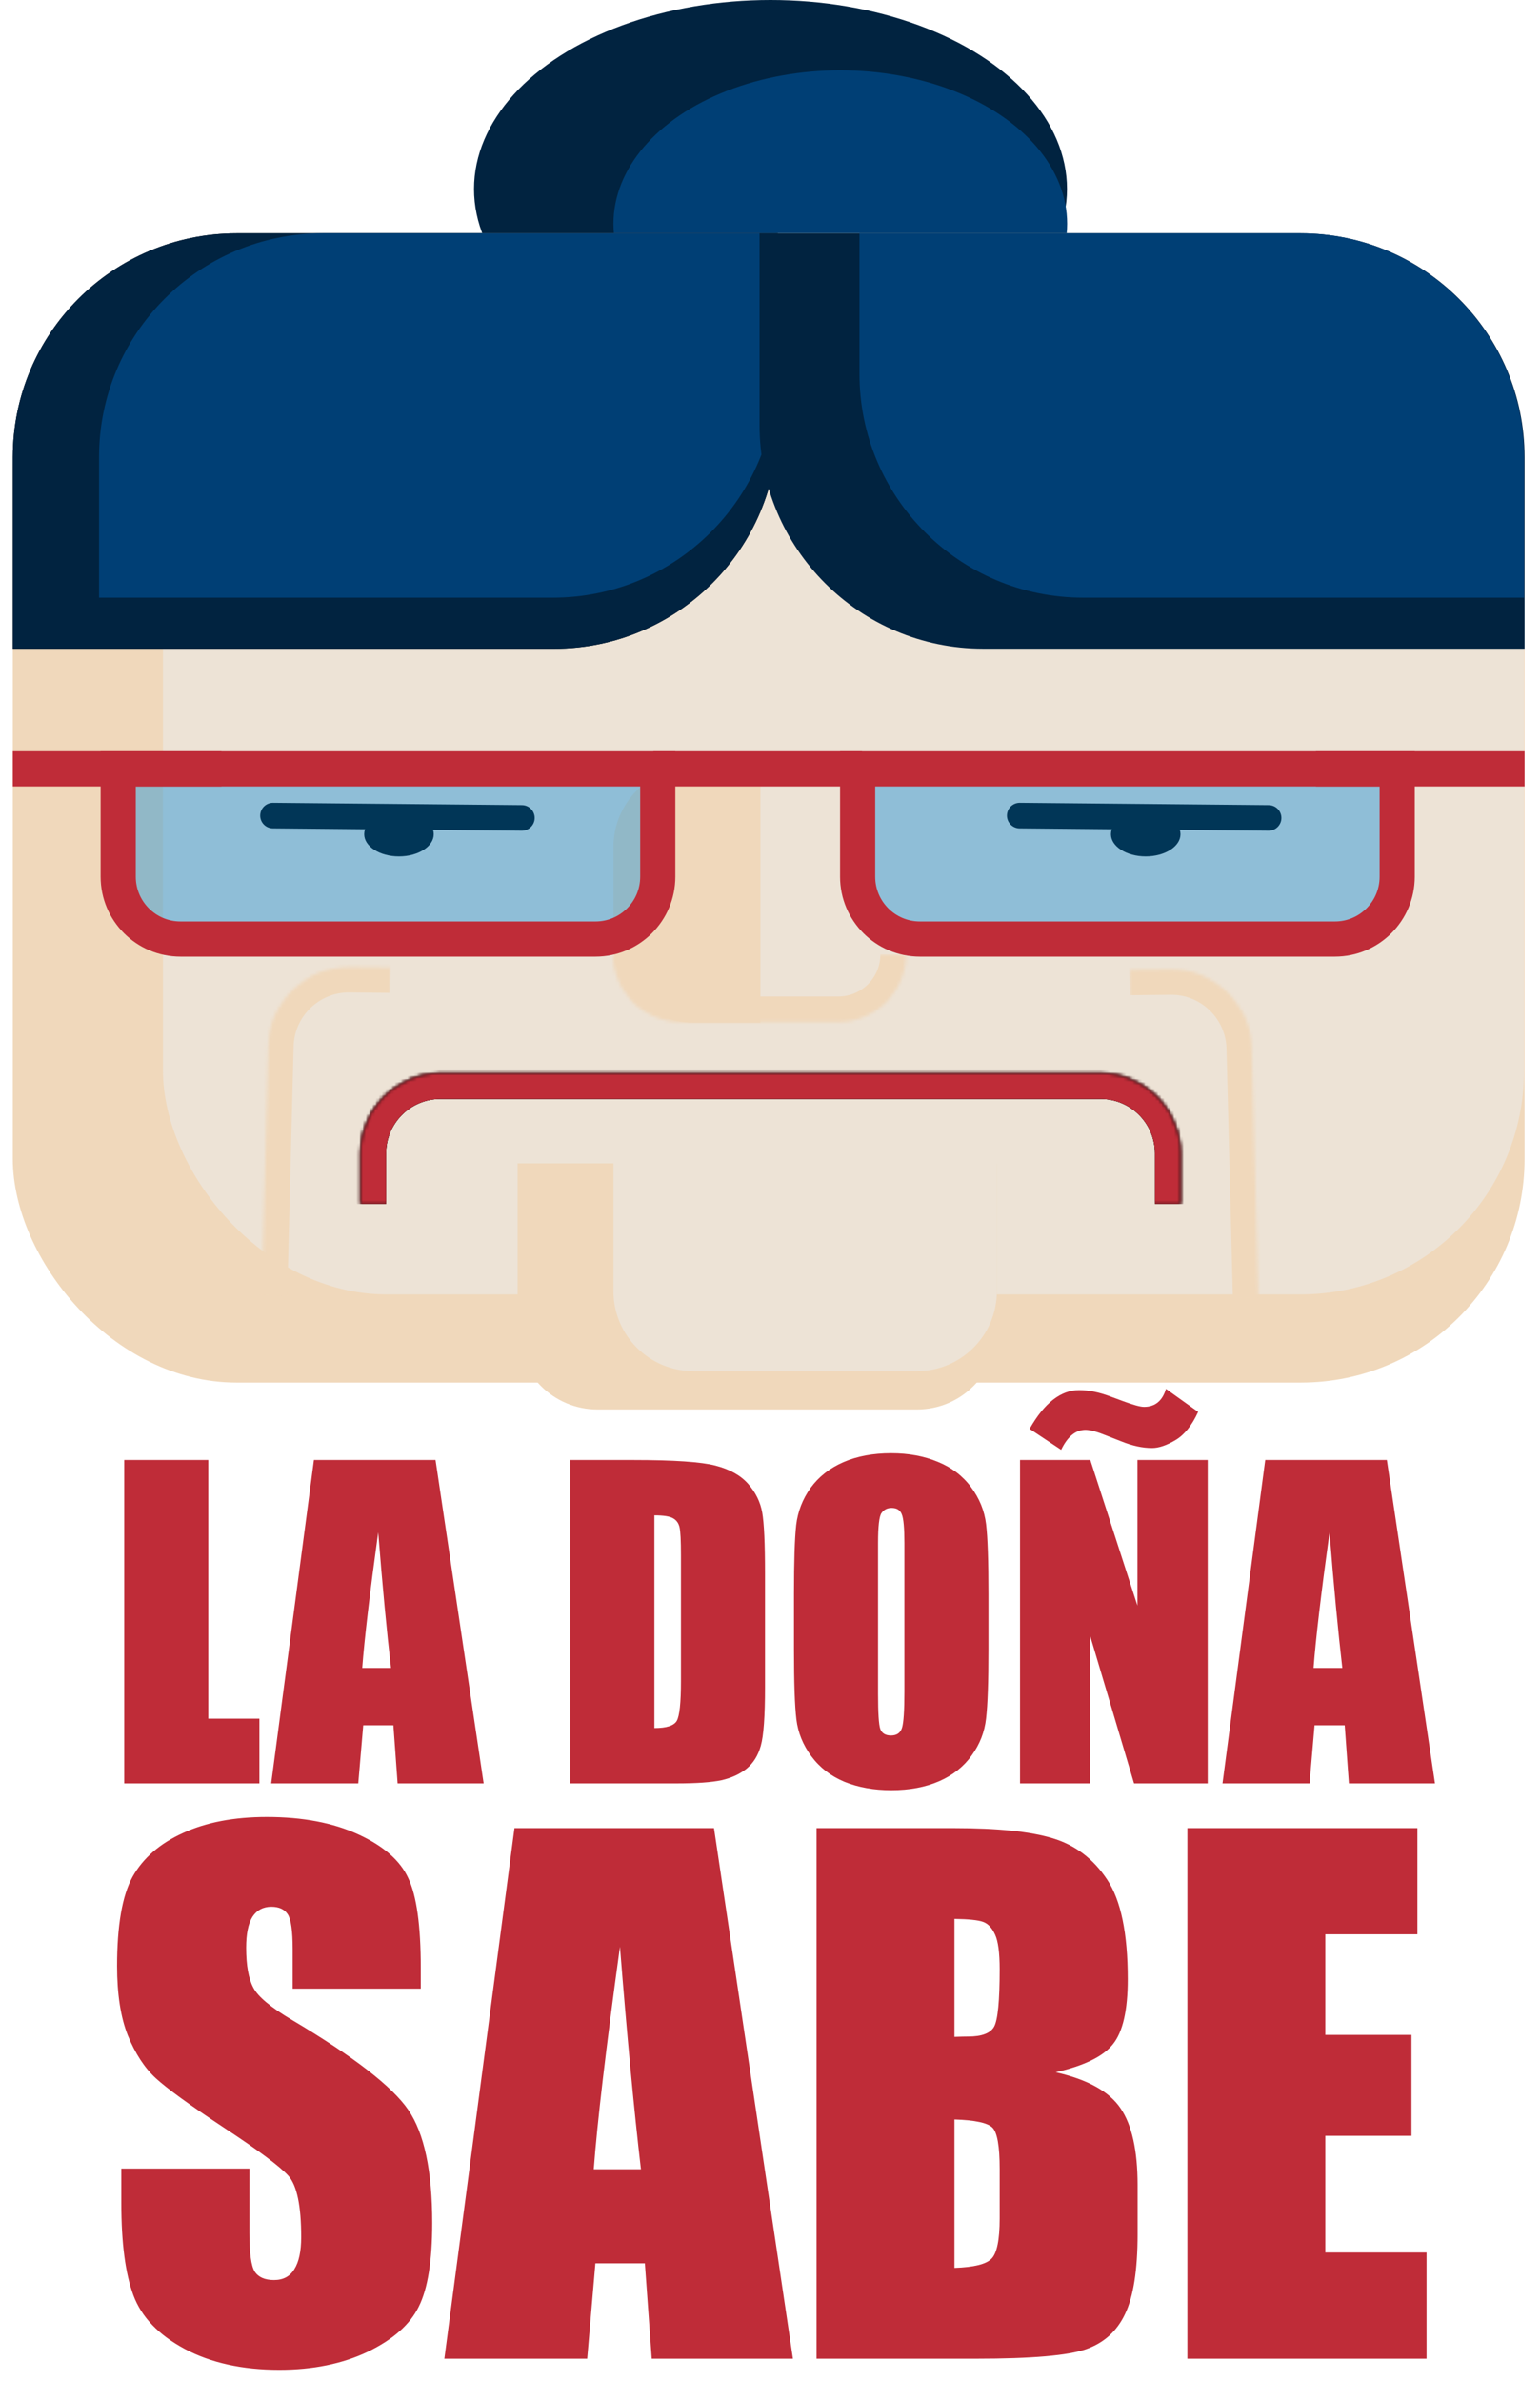 <svg width="482" height="745" viewBox="0 0 482 745" fill="none" xmlns="http://www.w3.org/2000/svg">
<path d="M65.188 456.812V537.75H81.188V558H38.875V456.812H65.188ZM136.312 456.812L151.375 558H124.438L123.125 539.812H113.688L112.125 558H84.875L98.25 456.812H136.312ZM122.375 521.875C121.042 510.417 119.708 496.271 118.375 479.438C115.708 498.771 114.042 512.917 113.375 521.875H122.375ZM178.5 456.812H198.188C210.896 456.812 219.479 457.396 223.938 458.562C228.438 459.729 231.854 461.646 234.188 464.312C236.521 466.979 237.979 469.958 238.562 473.25C239.146 476.5 239.438 482.917 239.438 492.5V527.938C239.438 537.021 239 543.104 238.125 546.188C237.292 549.229 235.812 551.625 233.688 553.375C231.562 555.083 228.938 556.292 225.812 557C222.688 557.667 217.979 558 211.688 558H178.5V456.812ZM204.812 474.125V540.688C208.604 540.688 210.938 539.938 211.812 538.438C212.688 536.896 213.125 532.75 213.125 526V486.688C213.125 482.104 212.979 479.167 212.688 477.875C212.396 476.583 211.729 475.646 210.688 475.062C209.646 474.438 207.688 474.125 204.812 474.125ZM309.375 516.062C309.375 526.229 309.125 533.438 308.625 537.688C308.167 541.896 306.667 545.75 304.125 549.25C301.625 552.75 298.229 555.438 293.938 557.312C289.646 559.188 284.646 560.125 278.938 560.125C273.521 560.125 268.646 559.25 264.312 557.5C260.021 555.708 256.562 553.042 253.938 549.5C251.312 545.958 249.75 542.104 249.25 537.938C248.75 533.771 248.5 526.479 248.5 516.062V498.75C248.5 488.583 248.729 481.396 249.188 477.188C249.688 472.938 251.188 469.062 253.688 465.562C256.229 462.062 259.646 459.375 263.938 457.5C268.229 455.625 273.229 454.688 278.938 454.688C284.354 454.688 289.208 455.583 293.5 457.375C297.833 459.125 301.312 461.771 303.938 465.312C306.562 468.854 308.125 472.708 308.625 476.875C309.125 481.042 309.375 488.333 309.375 498.75V516.062ZM283.062 482.812C283.062 478.104 282.792 475.104 282.25 473.812C281.75 472.479 280.688 471.812 279.062 471.812C277.688 471.812 276.625 472.354 275.875 473.438C275.167 474.479 274.812 477.604 274.812 482.812V530.062C274.812 535.938 275.042 539.562 275.5 540.938C276 542.312 277.125 543 278.875 543C280.667 543 281.812 542.208 282.312 540.625C282.812 539.042 283.062 535.271 283.062 529.312V482.812ZM378 456.812V558H354.938L341.25 512V558H319.25V456.812H341.25L356 502.375V456.812H378ZM375 441.75C373.083 445.958 370.729 448.896 367.938 450.562C365.146 452.229 362.688 453.062 360.562 453.062C357.604 453.062 354.417 452.375 351 451L346.375 449.188C343.417 447.979 341.208 447.375 339.75 447.375C336.667 447.375 334.125 449.458 332.125 453.625L322.25 447.062C326.833 438.979 332 434.938 337.75 434.938C340.75 434.938 344.021 435.604 347.562 436.938L351.438 438.375C354.688 439.583 356.896 440.188 358.062 440.188C361.521 440.188 363.812 438.312 364.938 434.562L375 441.75ZM434.062 456.812L449.125 558H422.188L420.875 539.812H411.438L409.875 558H382.625L396 456.812H434.062ZM420.125 521.875C418.792 510.417 417.458 496.271 416.125 479.438C413.458 498.771 411.792 512.917 411.125 521.875H420.125ZM131.693 622.233H91.601V609.929C91.601 604.187 91.088 600.529 90.062 598.957C89.037 597.385 87.328 596.599 84.936 596.599C82.338 596.599 80.356 597.658 78.988 599.777C77.689 601.896 77.04 605.109 77.04 609.416C77.04 614.953 77.792 619.123 79.296 621.926C80.731 624.729 84.799 628.112 91.498 632.077C110.707 643.493 122.807 652.858 127.797 660.173C132.787 667.487 135.282 679.279 135.282 695.549C135.282 707.375 133.881 716.091 131.078 721.696C128.344 727.302 123.012 732.019 115.082 735.847C107.152 739.606 97.924 741.486 87.397 741.486C75.844 741.486 65.966 739.299 57.763 734.924C49.628 730.549 44.296 724.978 41.767 718.21C39.237 711.442 37.973 701.838 37.973 689.396V678.527H78.065V698.728C78.065 704.948 78.612 708.947 79.706 710.725C80.868 712.502 82.885 713.391 85.756 713.391C88.627 713.391 90.746 712.263 92.113 710.007C93.549 707.751 94.267 704.401 94.267 699.958C94.267 690.183 92.934 683.791 90.268 680.783C87.533 677.775 80.8 672.751 70.067 665.71C59.335 658.601 52.226 653.439 48.739 650.227C45.253 647.014 42.348 642.57 40.023 636.896C37.768 631.223 36.64 623.977 36.64 615.158C36.64 602.443 38.246 593.146 41.459 587.268C44.74 581.389 50.004 576.809 57.25 573.527C64.496 570.178 73.246 568.503 83.5 568.503C94.711 568.503 104.247 570.314 112.108 573.938C120.038 577.561 125.268 582.141 127.797 587.678C130.395 593.146 131.693 602.478 131.693 615.671V622.233ZM223.466 571.989L248.178 738H203.983L201.83 708.161H186.347L183.783 738H139.076L161.02 571.989H223.466ZM200.6 678.732C198.412 659.934 196.225 636.726 194.037 609.108C189.662 640.827 186.928 664.035 185.834 678.732H200.6ZM255.561 571.989H298.627C312.23 571.989 322.519 573.049 329.491 575.168C336.532 577.287 342.206 581.594 346.513 588.088C350.819 594.514 352.973 604.904 352.973 619.26C352.973 628.967 351.435 635.734 348.358 639.562C345.351 643.391 339.369 646.33 330.414 648.381C340.395 650.637 347.162 654.396 350.717 659.66C354.271 664.855 356.049 672.854 356.049 683.654V699.035C356.049 710.246 354.75 718.552 352.152 723.952C349.623 729.353 345.556 733.044 339.95 735.026C334.345 737.009 322.86 738 305.497 738H255.561V571.989ZM298.729 600.393V637.307C300.575 637.238 302.011 637.204 303.036 637.204C307.274 637.204 309.975 636.179 311.137 634.128C312.299 632.009 312.88 626.027 312.88 616.184C312.88 610.988 312.401 607.365 311.444 605.314C310.487 603.195 309.223 601.862 307.65 601.315C306.146 600.769 303.173 600.461 298.729 600.393ZM298.729 663.146V709.597C304.813 709.392 308.676 708.435 310.316 706.726C312.025 705.017 312.88 700.812 312.88 694.113V678.63C312.88 671.521 312.128 667.214 310.624 665.71C309.12 664.206 305.155 663.352 298.729 663.146ZM371.635 571.989H443.617V605.212H414.804V636.691H441.771V668.273H414.804V704.777H446.488V738H371.635V571.989Z" fill="#BF2C38"/>
<ellipse cx="241.157" cy="59.141" rx="92.8" ry="59.141" fill="#012340"/>
<ellipse cx="263" cy="70" rx="71" ry="48" fill="#003F75"/>
<g filter="url(#filter0_d_110_117)">
<rect x="4" y="73.013" width="473.168" height="355.574" rx="70" fill="#F0D8BB"/>
</g>
<rect x="51" y="73" width="426" height="332" rx="70" fill="#EDE3D6"/>
<mask id="path-6-inside-1_110_117" fill="white">
<path d="M112.84 360.861C112.84 347.054 124.033 335.861 137.84 335.861H344.473C358.281 335.861 369.474 347.054 369.474 360.861V376.748H112.84V360.861Z"/>
</mask>
<path d="M104.84 360.861C104.84 342.636 119.615 327.861 137.84 327.861H344.474C362.699 327.861 377.474 342.636 377.474 360.861H361.474C361.474 351.472 353.862 343.861 344.474 343.861H137.84C128.451 343.861 120.84 351.472 120.84 360.861H104.84ZM369.474 376.748H112.84H369.474ZM104.84 376.748V360.861C104.84 342.636 119.615 327.861 137.84 327.861V343.861C128.451 343.861 120.84 351.472 120.84 360.861V376.748H104.84ZM344.474 327.861C362.699 327.861 377.474 342.636 377.474 360.861V376.748H361.474V360.861C361.474 351.472 353.862 343.861 344.474 343.861V327.861Z" fill="black" mask="url(#path-6-inside-1_110_117)"/>
<mask id="path-8-inside-2_110_117" fill="white">
<path d="M112.84 360.861C112.84 347.054 124.033 335.861 137.84 335.861H344.473C358.281 335.861 369.474 347.054 369.474 360.861V376.748H112.84V360.861Z"/>
</mask>
<path d="M104.84 360.861C104.84 342.636 119.615 327.861 137.84 327.861H344.474C362.699 327.861 377.474 342.636 377.474 360.861H361.474C361.474 351.472 353.862 343.861 344.474 343.861H137.84C128.451 343.861 120.84 351.472 120.84 360.861H104.84ZM369.474 376.748H112.84H369.474ZM104.84 376.748V360.861C104.84 342.636 119.615 327.861 137.84 327.861V343.861C128.451 343.861 120.84 351.472 120.84 360.861V376.748H104.84ZM344.474 327.861C362.699 327.861 377.474 342.636 377.474 360.861V376.748H361.474V360.861C361.474 351.472 353.862 343.861 344.474 343.861V327.861Z" fill="black" mask="url(#path-8-inside-2_110_117)"/>
<mask id="path-10-inside-3_110_117" fill="white">
<path d="M112.84 360.861C112.84 347.054 124.033 335.861 137.84 335.861H344.473C358.281 335.861 369.474 347.054 369.474 360.861V376.748H112.84V360.861Z"/>
</mask>
<path d="M104.84 360.861C104.84 342.636 119.615 327.861 137.84 327.861H344.474C362.699 327.861 377.474 342.636 377.474 360.861H361.474C361.474 351.472 353.862 343.861 344.474 343.861H137.84C128.451 343.861 120.84 351.472 120.84 360.861H104.84ZM369.474 376.748H112.84H369.474ZM104.84 376.748V360.861C104.84 342.636 119.615 327.861 137.84 327.861V343.861C128.451 343.861 120.84 351.472 120.84 360.861V376.748H104.84ZM344.474 327.861C362.699 327.861 377.474 342.636 377.474 360.861V376.748H361.474V360.861C361.474 351.472 353.862 343.861 344.474 343.861V327.861Z" fill="#BF2C38" mask="url(#path-10-inside-3_110_117)"/>
<mask id="path-12-inside-4_110_117" fill="white">
<path d="M366.238 303.265C380.044 303.121 391.523 314.194 391.875 327.997L393.868 405.965L356.066 406.358L353.434 303.397L366.238 303.265Z"/>
</mask>
<path d="M366.033 295.267C384.258 295.078 399.409 309.694 399.875 327.914L401.868 405.882L385.869 406.048L383.876 328.08C383.636 318.694 375.831 311.164 366.442 311.262L366.033 295.267ZM356.066 406.358L353.434 303.397L356.066 406.358ZM353.229 295.4L366.033 295.267C384.258 295.078 399.409 309.694 399.875 327.914L383.876 328.08C383.636 318.694 375.831 311.164 366.442 311.262L353.638 311.395L353.229 295.4ZM393.868 405.965L356.066 406.358L393.868 405.965Z" fill="#F0D8BB" mask="url(#path-12-inside-4_110_117)"/>
<mask id="path-14-inside-5_110_117" fill="white">
<path d="M109.537 302.534C95.731 302.391 84.252 313.464 83.9 327.267L81.907 405.235L119.709 405.628L122.341 302.667L109.537 302.534Z"/>
</mask>
<path d="M109.742 294.537C91.517 294.348 76.366 308.964 75.9 327.184L73.907 405.152L89.906 405.318L91.899 327.35C92.139 317.964 99.944 310.434 109.333 310.532L109.742 294.537ZM119.709 405.628L122.341 302.667L119.709 405.628ZM122.546 294.67L109.742 294.537C91.517 294.348 76.366 308.964 75.9 327.184L91.899 327.35C92.139 317.964 99.944 310.434 109.333 310.532L122.137 310.665L122.546 294.67ZM81.907 405.235L119.709 405.628L81.907 405.235Z" fill="#F0D8BB" mask="url(#path-14-inside-5_110_117)"/>
<mask id="path-16-inside-6_110_117" fill="white">
<path d="M191.892 298.624C191.892 310.318 201.372 319.798 213.066 319.798H262.373C274.067 319.798 283.547 310.318 283.547 298.624V298.624H191.892V298.624Z"/>
</mask>
<path d="M183.892 298.624C183.892 314.736 196.954 327.798 213.066 327.798H262.373C278.486 327.798 291.547 314.736 291.547 298.624H275.547C275.547 305.9 269.649 311.798 262.373 311.798H213.066C205.79 311.798 199.892 305.9 199.892 298.624H183.892ZM283.547 298.624H191.892H283.547ZM183.892 298.624V298.624C183.892 314.736 196.954 327.798 213.066 327.798V311.798C205.79 311.798 199.892 305.9 199.892 298.624V298.624H183.892ZM262.373 327.798C278.486 327.798 291.547 314.736 291.547 298.624V298.624H275.547V298.624C275.547 305.9 269.649 311.798 262.373 311.798V327.798Z" fill="#F0D8BB" mask="url(#path-16-inside-6_110_117)"/>
<path d="M162 416C162 429.807 173.193 441 187 441H287C300.807 441 312 429.807 312 416V364H162V416Z" fill="#F0D8BB"/>
<path d="M192 265C192 251.193 203.193 240 217 240H238V320H217C203.193 320 192 308.807 192 295V265Z" fill="#F0D8BB"/>
<path d="M192 404C192 417.807 203.193 429 217 429H287C300.807 429 312 417.807 312 404V364H192V404Z" fill="#EDE3D6"/>
<path d="M74 76.013H240.448V132.977C240.448 169.98 210.451 199.977 173.448 199.977H7V143.013C7 106.01 36.997 76.013 74 76.013Z" fill="#D9D9D9" stroke="black" stroke-width="6"/>
<path d="M4 143.013C4 104.353 35.34 73.013 74 73.013H243.448V132.977C243.448 171.637 212.108 202.977 173.448 202.977H4V143.013Z" fill="#012340"/>
<path d="M31 143C31 104.34 62.34 73 101 73H243V117C243 155.66 211.66 187 173 187H31V143Z" fill="#003F75"/>
<path d="M477.168 143.013C477.168 104.353 445.828 73.013 407.168 73.013H237.72V132.977C237.72 171.637 269.06 202.977 307.72 202.977H477.168V143.013Z" fill="#012340"/>
<path d="M477 143C477 104.34 445.66 73 407 73H269V117C269 155.66 300.34 187 339 187H477V143Z" fill="#003F75"/>
<path d="M319.157 255.198L397.063 255.921" stroke="black" stroke-width="8" stroke-linecap="round"/>
<ellipse cx="358.59" cy="261.022" rx="10.884" ry="6.936" fill="black"/>
<path d="M85.437 255.198L163.344 255.921" stroke="black" stroke-width="8" stroke-linecap="round"/>
<ellipse cx="124.87" cy="261.022" rx="10.884" ry="6.936" fill="black"/>
<g filter="url(#filter1_d_110_117)">
<path d="M36.996 232.571H205.869V266.323C205.869 277.092 197.139 285.823 186.369 285.823H56.496C45.727 285.823 36.996 277.092 36.996 266.323V232.571Z" fill="#0487D9" fill-opacity="0.4" stroke="#BF2C38" stroke-width="11"/>
<path d="M268.425 232.571H437.297V266.323C437.297 277.092 428.567 285.823 417.797 285.823H287.925C277.155 285.823 268.425 277.092 268.425 266.323V232.571Z" fill="#0487D9" fill-opacity="0.4" stroke="#BF2C38" stroke-width="11"/>
<line x1="269.799" y1="232.571" x2="204.495" y2="232.571" stroke="#BF2C38" stroke-width="11"/>
<line x1="69.304" y1="232.571" x2="4" y2="232.571" stroke="#BF2C38" stroke-width="11"/>
<line x1="477.168" y1="232.571" x2="411.864" y2="232.571" stroke="#BF2C38" stroke-width="11"/>
</g>
<defs>
<filter id="filter0_d_110_117" x="0" y="73.013" width="481.168" height="363.574" filterUnits="userSpaceOnUse" color-interpolation-filters="sRGB">
<feFlood flood-opacity="0" result="BackgroundImageFix"/>
<feColorMatrix in="SourceAlpha" type="matrix" values="0 0 0 0 0 0 0 0 0 0 0 0 0 0 0 0 0 0 127 0" result="hardAlpha"/>
<feOffset dy="4"/>
<feGaussianBlur stdDeviation="2"/>
<feComposite in2="hardAlpha" operator="out"/>
<feColorMatrix type="matrix" values="0 0 0 0 0 0 0 0 0 0 0 0 0 0 0 0 0 0 0.25 0"/>
<feBlend mode="normal" in2="BackgroundImageFix" result="effect1_dropShadow_110_117"/>
<feBlend mode="normal" in="SourceGraphic" in2="effect1_dropShadow_110_117" result="shape"/>
</filter>
<filter id="filter1_d_110_117" x="0" y="227.071" width="481.168" height="76.252" filterUnits="userSpaceOnUse" color-interpolation-filters="sRGB">
<feFlood flood-opacity="0" result="BackgroundImageFix"/>
<feColorMatrix in="SourceAlpha" type="matrix" values="0 0 0 0 0 0 0 0 0 0 0 0 0 0 0 0 0 0 127 0" result="hardAlpha"/>
<feOffset dy="8"/>
<feGaussianBlur stdDeviation="2"/>
<feComposite in2="hardAlpha" operator="out"/>
<feColorMatrix type="matrix" values="0 0 0 0 0 0 0 0 0 0 0 0 0 0 0 0 0 0 0.25 0"/>
<feBlend mode="normal" in2="BackgroundImageFix" result="effect1_dropShadow_110_117"/>
<feBlend mode="normal" in="SourceGraphic" in2="effect1_dropShadow_110_117" result="shape"/>
</filter>
</defs>
</svg>
